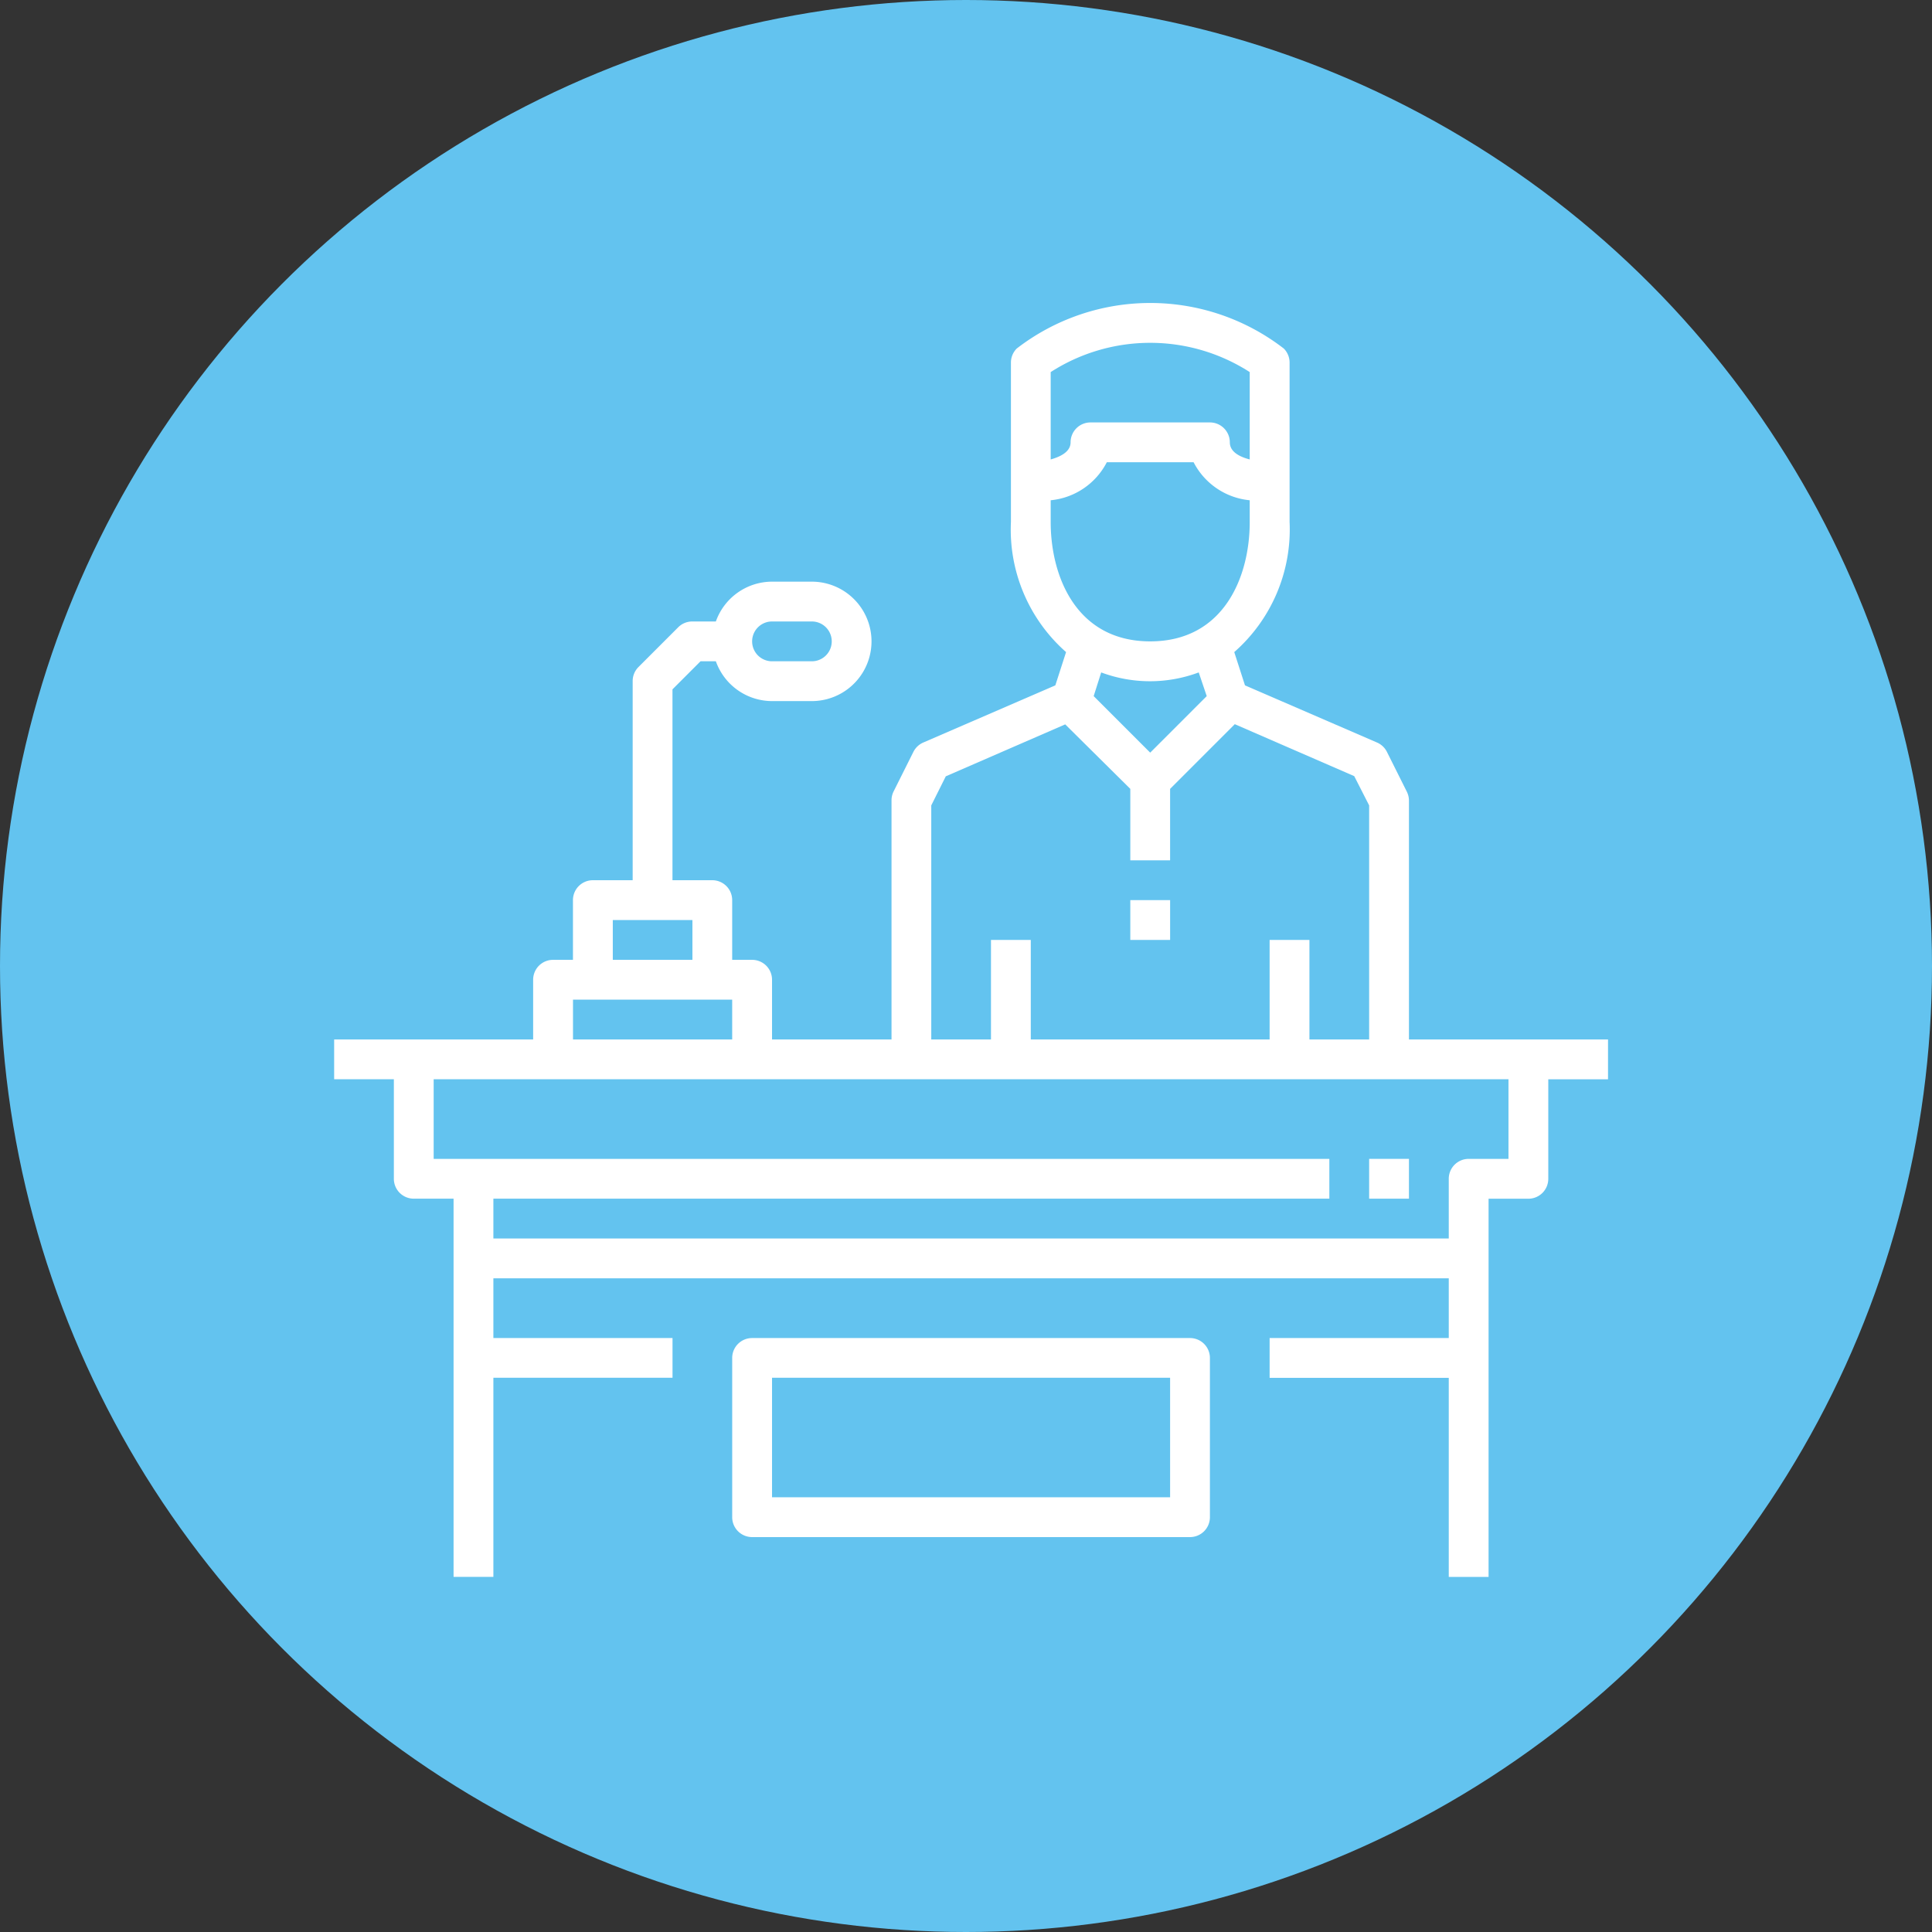 <svg xmlns="http://www.w3.org/2000/svg" width="180" height="180" viewBox="0 0 180 180"><rect x="0" y="0" width="180" height="180" fill="#333333" stroke="none"/><g transform="translate(-529.951 -5123)"><circle cx="90" cy="90" r="90" transform="translate(529.951 5123)" fill="#63c3ef"/><path d="M669.179,5215.58H658.053v-22.252a1.86,1.86,0,0,0-.2-.835l-1.854-3.709a1.858,1.858,0,0,0-.927-.871l-12.295-5.322-1-3.1a15.211,15.211,0,0,0,5.155-12.128v-14.835a1.856,1.856,0,0,0-.538-1.317,20.355,20.355,0,0,0-24.886,0,1.856,1.856,0,0,0-.538,1.317v14.835a15.208,15.208,0,0,0,5.137,12.128l-1,3.1-12.295,5.322a1.853,1.853,0,0,0-.927.871l-1.855,3.709a1.855,1.855,0,0,0-.185.835v22.252H598.713v-5.563a1.855,1.855,0,0,0-1.855-1.854H595V5202.6a1.854,1.854,0,0,0-1.855-1.855h-3.708v-17.783l2.614-2.615h1.428a5.566,5.566,0,0,0,5.23,3.709h3.708a5.563,5.563,0,1,0,0-11.127h-3.708a5.565,5.565,0,0,0-5.23,3.709h-2.188a1.854,1.854,0,0,0-1.317.538l-3.708,3.709a1.854,1.854,0,0,0-.538,1.316v18.544h-3.709a1.854,1.854,0,0,0-1.854,1.855v5.563h-1.855a1.854,1.854,0,0,0-1.854,1.854v5.563H557.916v3.709h5.563v9.272a1.854,1.854,0,0,0,1.855,1.854h3.708v35.234h3.709V5247.1h16.69V5243.4h-16.69v-5.563h89.011v5.563h-16.69v3.709h16.69v18.544h3.709v-35.234h3.708a1.854,1.854,0,0,0,1.855-1.854v-9.272H676.6v-3.709Zm-70.466-38.942h3.708a1.854,1.854,0,1,1,0,3.709h-3.708a1.854,1.854,0,1,1,0-3.709Zm25.961-23.235a17.131,17.131,0,0,1,18.544,0v8.14c-.927-.241-1.854-.7-1.854-1.594a1.855,1.855,0,0,0-1.855-1.855H628.383a1.855,1.855,0,0,0-1.855,1.855c0,.871-.927,1.335-1.854,1.594Zm0,13.963v-2.021a6.585,6.585,0,0,0,5.229-3.542h8.086a6.585,6.585,0,0,0,5.229,3.542v2.021c0,5.137-2.429,11.126-9.272,11.126S624.674,5172.5,624.674,5167.366Zm14.538,16.226-5.266,5.267-5.266-5.267.7-2.207a12.977,12.977,0,0,0,9.087,0Zm-25.664,10.181,1.353-2.708,11.127-4.84,6.064,6.009v6.657H635.8v-6.657l6.027-6.027,11.127,4.84,1.39,2.726v21.807h-5.563v-9.272h-3.709v9.272H622.82v-9.272h-3.709v9.272h-5.563Zm-29.671,10.681h7.418v3.709h-7.418Zm-3.708,7.418H595v3.708H580.169Zm87.156,14.835h-3.709a1.854,1.854,0,0,0-1.854,1.854v5.563H572.751v-3.709h77.885v-3.708H567.188v-7.418H667.325Z" transform="translate(3.167 4.263)" fill="#fff"/><rect width="3.709" height="3.709" transform="translate(657.511 5230.969)" fill="#fff"/><path d="M637.655,5243.4h-40.8a1.854,1.854,0,0,0-1.854,1.855v14.835a1.854,1.854,0,0,0,1.854,1.854h40.8a1.854,1.854,0,0,0,1.854-1.854v-14.835A1.854,1.854,0,0,0,637.655,5243.4Zm-1.855,14.835H598.713V5247.1H635.8Z" transform="translate(3.167 4.263)" fill="#fff"/><rect width="3.709" height="3.709" transform="translate(635.259 5206.862)" fill="#fff"/></g></svg>
